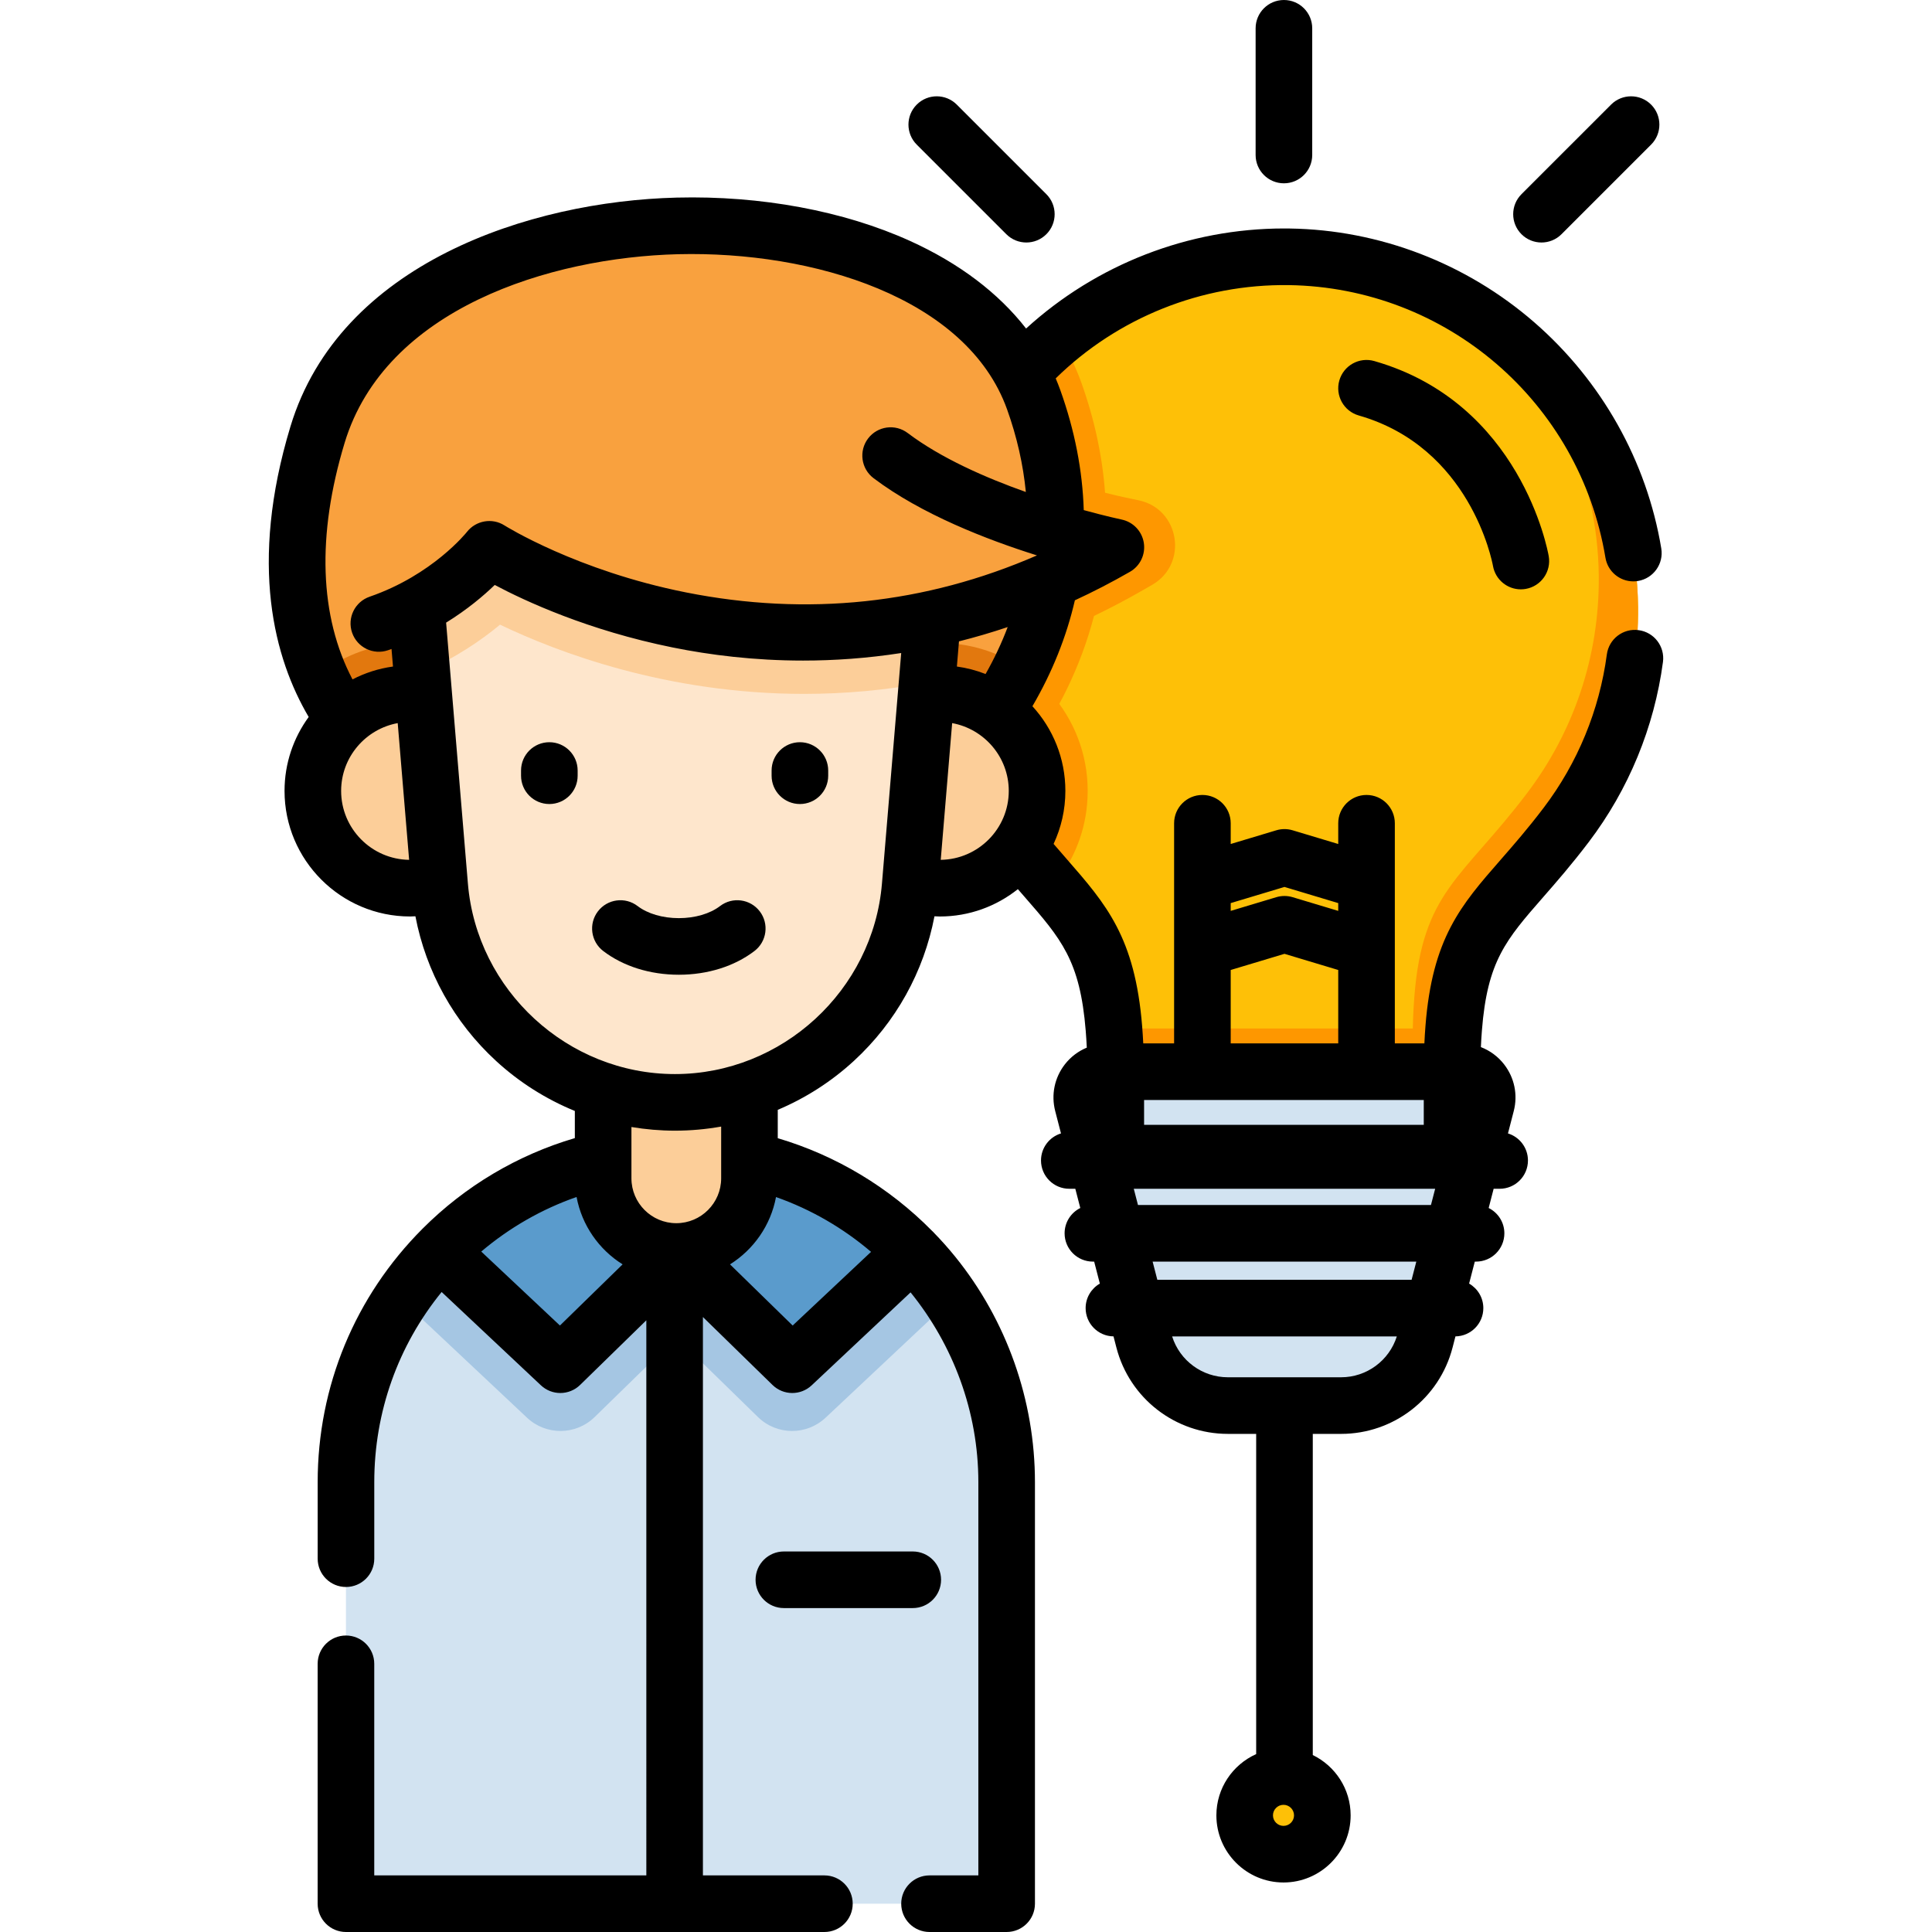 <?xml version="1.0" encoding="iso-8859-1"?>
<!-- Generator: Adobe Illustrator 19.0.0, SVG Export Plug-In . SVG Version: 6.00 Build 0)  -->
<svg version="1.1" id="Capa_1" xmlns="http://www.w3.org/2000/svg" xmlns:xlink="http://www.w3.org/1999/xlink" x="0px" y="0px"
	 viewBox="0 0 512 512" style="enable-background:new 0 0 512 512;" xml:space="preserve">
<path style="fill:#FEC007;" d="M434.109,160.896c0.233,21.688-6.889,41.695-19.031,57.693
	c-17.125,22.583-27.674,25.912-29.848,53.979c-0.286,3.588-0.421,7.194-0.421,10.817v22.207h-89.116v-20.901
	c0-4.053-0.161-8.097-0.492-12.124c-1.584-19.729-7.051-27.155-16.204-37.722c-3.74-4.331-8.106-9.18-13.081-15.622
	c-12.249-15.855-19.523-35.736-19.523-57.308c0-29.231,13.358-55.349,34.313-72.563c16.535-13.582,37.794-21.626,60.95-21.286
	C392.316,68.8,433.563,110.226,434.109,160.896z"/>
<g>
	<path style="fill:#FE9700;" d="M305.303,155.008l-2.908,1.664c-4.116,2.362-8.276,4.536-12.473,6.559
		c-1.727,6.639-4.152,13.171-7.256,19.532c-0.635,1.297-1.279,2.55-1.942,3.776c5.377,7.364,8.258,16.66,7.364,26.636
		c-0.725,8.196-4.035,15.694-9.091,21.671c-3.74-4.331-8.106-9.18-13.081-15.622c-12.249-15.855-19.523-35.736-19.523-57.308
		c0-29.231,13.358-55.349,34.313-72.563c2.389,3.821,4.357,7.856,5.869,12.07c3.481,9.708,5.565,19.47,6.281,29.16
		c2.219,0.564,4.116,1.002,5.583,1.306l3.284,0.689C312.666,134.841,314.993,149.443,305.303,155.008z"/>
	<path style="fill:#FE9700;" d="M374.389,305.59v-30.536c0-3.626,0.141-7.237,0.422-10.825c2.173-28.066,12.716-31.396,29.84-53.983
		c12.146-15.991,19.266-35.999,19.039-57.688c-0.289-26.784-11.95-50.982-30.364-67.95c24.338,16.788,40.446,44.745,40.782,76.281
		c0.227,21.689-6.893,41.705-19.031,57.696c-17.124,22.58-27.675,25.917-29.848,53.983c-0.281,3.587-0.422,7.198-0.422,10.817
		v22.204h-10.418V305.59z"/>
	<path style="fill:#FE9700;" d="M295.201,272.568h90.028c-0.282,3.587-0.42,7.196-0.42,10.821v22.2h-89.12v-20.895
		C295.69,280.642,295.529,276.597,295.201,272.568z"/>
</g>
<path style="fill:#D2E3F1;" d="M286.904,292.578l16.216,62.669c2.627,10.154,11.788,17.246,22.277,17.246h30.002
	c10.488,0,19.65-7.092,22.277-17.246l16.216-62.669c1.122-4.336-2.151-8.564-6.63-8.564h-93.728
	C289.055,284.015,285.782,288.243,286.904,292.578z"/>
<path style="fill:#F9A13E;" d="M270.605,176.875c-10.2,20.919-25.312,32.721-25.312,32.721H112.442c0,0-18.315-8.348-27.961-30.824
	c-6.29-14.656-8.894-35.324-0.331-63.598c21.688-71.633,167.012-72.724,189.792-9.225
	C284.366,135.028,279.239,159.204,270.605,176.875z"/>
<g>
	<path style="fill:#E2780E;" d="M270.605,176.875c-10.2,20.919-25.312,32.721-25.312,32.721h-35.45
		c0-21.617,17.591-39.199,39.207-39.199C257.005,170.398,264.422,172.777,270.605,176.875z"/>
	<path style="fill:#E2780E;" d="M147.882,209.596h-35.441c0,0-18.315-8.348-27.961-30.824c6.666-5.243,15.076-8.375,24.203-8.375
		C130.301,170.398,147.882,187.979,147.882,209.596z"/>
</g>
<path style="fill:#D2E3F1;" d="M266.771,392.789V504.5H91.677V392.789c0-17.908,5.383-34.578,14.619-48.448
	c15.694-23.562,42.501-39.093,72.933-39.093c24.17,0,46.061,9.8,61.906,25.635c4.103,4.102,7.803,8.617,11.016,13.469
	C261.388,358.222,266.771,374.881,266.771,392.789z"/>
<path style="fill:#A5C6E3;" d="M252.152,344.351l-33.363,31.355c-5.058,4.754-12.948,4.678-17.908-0.163l-21.652-21.131
	l-21.652,21.131c-4.96,4.841-12.861,4.917-17.908,0.163l-33.373-31.366c15.694-23.562,42.501-39.093,72.933-39.093
	c24.17,0,46.061,9.8,61.906,25.635C245.238,334.985,248.939,339.5,252.152,344.351z"/>
<path style="fill:#5A9BCC;" d="M241.893,331.658l-31.927,30.002l-30.737-30.002l-30.737,30.002l-31.926-30.002
	c15.89-16.304,38.101-26.421,62.663-26.421c24.176,0,46.066,9.796,61.902,25.645C241.385,331.137,241.639,331.391,241.893,331.658z"
	/>
<g>
	<path style="fill:#FCCE99;" d="M179.226,331.658L179.226,331.658c-10.709,0-19.39-8.681-19.39-19.39v-33.442h38.78v33.442
		C198.616,322.977,189.935,331.658,179.226,331.658z"/>
	<circle style="fill:#FCCE99;" cx="249.046" cy="209.6" r="25.781"/>
	<circle style="fill:#FCCE99;" cx="108.676" cy="209.6" r="25.781"/>
</g>
<path style="fill:#FEE6CC;" d="M249.048,140.801l-3.343,40.059l-4.504,53.929c-2.702,32.418-29.803,57.348-62.34,57.348
	c-32.527,0-59.627-24.93-62.33-57.348l-4.721-56.545l-3.126-37.443H249.048z"/>
<path style="fill:#FCCE99;" d="M249.048,140.801l-3.343,40.059c-10.723,2.019-21.609,3.028-32.635,3.028
	c-36.293,0-65.325-11.038-80.552-18.342c-5.036,4.178-11.938,8.91-20.708,12.698l-3.126-37.443H249.048z"/>
<path style="fill:#F9A13E;" d="M236.024,120.736c21.706,16.413,59.692,24.296,59.692,24.296
	c-87.91,50.477-166.053,0.533-166.053,0.533s-9.998,13.01-29.263,19.657v-44.487L236.024,120.736L236.024,120.736z"/>
<circle style="fill:#FEC007;" cx="340.136" cy="481.09" r="10.289"/>
<path d="M434.253,166.995c-4.113-0.555-7.878,2.339-8.424,6.445c-1.961,14.735-7.747,28.779-16.732,40.618
	c-4.203,5.543-8.049,9.945-11.443,13.829c-10.501,12.018-18.088,20.701-19.896,44.077c-0.12,1.483-0.21,3.007-0.281,4.55h-7.831
	v-25.066c0-0.024,0-0.048,0-0.071v-17.655c0-0.024,0-0.048,0-0.071v-15.479c0-4.143-3.358-7.5-7.5-7.5s-7.5,3.357-7.5,7.5v5.497
	l-12.089-3.633c-1.407-0.424-2.909-0.424-4.316,0l-12.091,3.633v-5.497c0-4.143-3.358-7.5-7.5-7.5s-7.5,3.357-7.5,7.5v15.482
	c0,0.021,0,0.041,0,0.061v17.665c0,0.021,0,0.041,0,0.061v25.073h-8.174c-0.079-1.526-0.172-3.045-0.295-4.546
	c-1.898-23.576-9.489-32.277-19.995-44.32c-1.13-1.295-2.282-2.618-3.47-4.003c1.997-4.271,3.12-9.029,3.12-14.046
	c0-8.639-3.312-16.519-8.731-22.44c5.245-8.983,9.016-18.387,11.252-28.071c4.826-2.23,9.696-4.739,14.596-7.552
	c2.702-1.551,4.163-4.61,3.672-7.687c-0.491-3.075-2.832-5.528-5.882-6.161c-0.119-0.024-4.076-0.862-10.035-2.502
	c-0.325-10.495-2.399-21.153-6.202-31.768c-0.38-1.059-0.792-2.106-1.233-3.14c16.414-16.095,38.647-25.03,61.774-24.719
	c41.767,0.612,77.057,30.994,83.912,72.241c0.61,3.67,3.788,6.272,7.389,6.271c0.409,0,0.823-0.033,1.239-0.103
	c4.086-0.679,6.848-4.542,6.169-8.628c-3.84-23.11-15.787-44.386-33.64-59.908c-18.047-15.69-41.078-24.524-64.849-24.872
	c-0.494-0.008-0.983-0.011-1.476-0.011c-25.378,0-49.755,9.533-68.366,26.514c-7.323-9.406-17.692-17.283-30.736-23.201
	c-17.574-7.974-39.544-12.057-61.86-11.493c-39.042,0.984-89.274,17.456-102.35,60.637c-11.092,36.631-4.273,61.536,4.827,77.005
	c-4.019,5.5-6.399,12.27-6.399,19.589c0,18.351,14.929,33.28,33.28,33.28c0.469,0,0.934-0.034,1.401-0.053
	c2.816,14.682,10.23,28.084,21.349,38.314c6.193,5.698,13.278,10.157,20.903,13.278v7.193
	c-15.174,4.462-29.016,12.666-40.317,23.967c-17.95,17.962-27.835,41.832-27.835,67.212v20.28c0,4.143,3.358,7.5,7.5,7.5
	s7.5-3.357,7.5-7.5v-20.28c0-18.57,6.291-36.175,17.852-50.396l26.316,24.734c1.444,1.358,3.291,2.035,5.136,2.035
	c1.893,0,3.784-0.713,5.239-2.133l17.555-17.136V497H99.181v-56.072c0-4.143-3.358-7.5-7.5-7.5s-7.5,3.357-7.5,7.5V504.5
	c0,4.143,3.358,7.5,7.5,7.5h126.796c4.142,0,7.5-3.357,7.5-7.5s-3.358-7.5-7.5-7.5h-32.196V349.026l18.443,18.004
	c2.874,2.806,7.447,2.85,10.375,0.098l26.211-24.635c11.27,13.93,17.963,31.57,17.963,50.297V497h-12.94c-4.142,0-7.5,3.357-7.5,7.5
	s3.358,7.5,7.5,7.5h20.44c4.142,0,7.5-3.357,7.5-7.5V392.79c0-21.691-7.5-42.906-21.117-59.738
	c-1.808-2.235-3.721-4.374-5.716-6.426c-0.031-0.034-0.057-0.071-0.089-0.104c-0.132-0.141-0.272-0.269-0.412-0.397
	c-11.313-11.469-25.421-19.944-40.824-24.495v-7.513c7.349-3.104,14.182-7.459,20.179-12.976
	c11.119-10.229,18.533-23.632,21.349-38.314c0.466,0.019,0.931,0.053,1.4,0.053c7.821,0,15.014-2.717,20.702-7.247
	c0.561,0.646,1.107,1.271,1.635,1.877c9.884,11.33,14.846,17.017,16.348,35.673c0.12,1.469,0.21,2.956,0.284,4.45
	c-2.259,0.94-4.272,2.44-5.825,4.447c-2.737,3.536-3.665,8.048-2.544,12.377l1.53,5.911c-3.067,0.941-5.297,3.794-5.297,7.17
	c0,4.143,3.358,7.5,7.5,7.5h1.593l1.318,5.094c-2.463,1.229-4.158,3.767-4.158,6.707c0,4.143,3.358,7.5,7.5,7.5h0.334l1.507,5.823
	c-2.25,1.295-3.768,3.717-3.768,6.499c0,4.105,3.298,7.434,7.389,7.494l0.769,2.97c3.484,13.464,15.63,22.867,29.538,22.867h7.501
	v84.861c-6.206,2.781-10.546,9.004-10.546,16.233c0,9.809,7.98,17.789,17.79,17.789s17.79-7.98,17.79-17.789
	c0-7.026-4.105-13.096-10.033-15.985v-85.108h7.501c13.908,0,26.054-9.403,29.538-22.867l0.769-2.97
	c4.09-0.06,7.389-3.389,7.389-7.494c0-2.782-1.518-5.205-3.768-6.5l1.507-5.823h0.335c4.142,0,7.5-3.357,7.5-7.5
	c0-2.94-1.696-5.478-4.159-6.707l1.318-5.094h1.593c4.142,0,7.5-3.357,7.5-7.5c0-3.376-2.23-6.229-5.297-7.17l1.53-5.911
	c1.121-4.33,0.193-8.841-2.545-12.378c-1.63-2.106-3.763-3.662-6.16-4.588c0.065-1.474,0.15-2.927,0.265-4.343
	c1.426-18.439,6.376-24.104,16.238-35.391c3.555-4.067,7.583-8.679,12.099-14.634c10.551-13.901,17.346-30.397,19.65-47.705
	C441.244,171.313,438.359,167.542,434.253,166.995z M261.188,178.623c-2.412-0.948-4.959-1.623-7.605-1.985l0.557-6.674
	c4.242-1.064,8.549-2.321,12.908-3.787C265.453,170.404,263.496,174.557,261.188,178.623z M91.332,117.354
	c10.757-35.523,54.328-49.131,88.371-49.989c35.754-0.876,76.543,11.465,87.18,41.115c2.629,7.339,4.276,14.67,4.975,21.902
	c-10.615-3.759-22.502-8.968-31.311-15.627c-3.305-2.498-8.008-1.845-10.506,1.459s-1.845,8.008,1.459,10.506
	c12.635,9.553,30.032,16.297,43.303,20.467c-29.625,12.896-60.828,16.202-93.011,9.808c-28.958-5.752-47.913-17.635-48.09-17.747
	c-3.256-2.082-7.581-1.319-9.965,1.722c-0.088,0.113-9.072,11.398-25.784,17.165c-3.916,1.351-5.995,5.62-4.644,9.536
	c1.352,3.916,5.621,5.994,9.536,4.644c0.309-0.107,0.606-0.223,0.911-0.332l0.389,4.657c-3.82,0.523-7.434,1.697-10.729,3.406
	C84.65,163.383,83.9,141.896,91.332,117.354z M90.404,209.6c0-8.956,6.479-16.413,14.994-17.968l3.025,36.235
	C98.464,227.725,90.404,219.592,90.404,209.6z M148.39,351.278l-20.854-19.6c7.495-6.351,16.048-11.248,25.263-14.466
	c1.403,7.514,5.937,13.936,12.196,17.856L148.39,351.278z M210.062,351.278l-16.605-16.209c6.253-3.917,10.785-10.331,12.192-17.835
	c9.335,3.281,17.838,8.254,25.188,14.518L210.062,351.278z M191.116,307.22c-0.001,0.039,0,0.078,0,0.118v4.93
	c0,6.556-5.334,11.89-11.89,11.89s-11.89-5.334-11.89-11.89v-13.596c3.784,0.628,7.635,0.968,11.528,0.968
	c4.141,0,8.237-0.376,12.252-1.086V307.22z M178.864,284.64c-28.402,0-52.501-22.171-54.864-50.475l-5.774-69.161
	c5.668-3.504,9.976-7.168,12.886-9.985c8.122,4.314,24.788,12.041,47.123,16.56c9.903,2.004,21.602,3.478,34.6,3.478
	c8.19,0,16.899-0.591,25.993-1.997l-0.88,10.538c-0.001,0.016-0.003,0.031-0.004,0.046l-4.218,50.522
	C231.365,262.469,207.266,284.64,178.864,284.64z M249.306,227.867l3.025-36.235c8.519,1.554,15.003,9.011,15.003,17.968
	C267.334,219.591,259.269,227.724,249.306,227.867z M340.141,483.876c-1.538,0-2.79-1.251-2.79-2.789s1.251-2.79,2.79-2.79
	s2.79,1.252,2.79,2.79S341.679,483.876,340.141,483.876z M377.314,291.515v6.575h-74.12v-6.575H377.314z M340.398,235.05
	l14.248,4.281v2.064l-12.089-3.633c-1.407-0.424-2.909-0.424-4.316,0l-12.091,3.633v-2.064L340.398,235.05z M326.149,257.058
	l14.25-4.282l14.248,4.281v19.457H326.15L326.149,257.058L326.149,257.058z M355.398,364.993h-30.002
	c-6.792,0-12.746-4.417-14.775-10.832h59.552C368.144,360.576,362.19,364.993,355.398,364.993z M374.09,339.161h-67.386
	l-1.248-4.822h69.882L374.09,339.161z M379.22,319.339h-77.645l-1.113-4.301h79.87L379.22,319.339z"/>
<path d="M364.21,95.684c-3.98-1.145-8.134,1.164-9.274,5.146c-1.14,3.982,1.164,8.135,5.146,9.274
	c29.517,8.45,35.329,38.537,35.574,39.885c0.643,3.635,3.805,6.194,7.376,6.194c0.426,0,0.859-0.036,1.294-0.112
	c4.081-0.71,6.813-4.594,6.104-8.674C410.143,145.742,402.94,106.771,364.21,95.684z"/>
<path d="M340.252,48.578c4.142,0,7.5-3.357,7.5-7.5V7.5c0-4.143-3.358-7.5-7.5-7.5s-7.5,3.357-7.5,7.5v33.578
	C332.752,45.221,336.11,48.578,340.252,48.578z"/>
<path d="M408.51,64.266c1.919,0,3.839-0.732,5.303-2.196l23.744-23.743c2.929-2.93,2.929-7.678,0-10.607
	c-2.929-2.928-7.678-2.928-10.606,0l-23.744,23.743c-2.929,2.93-2.929,7.678,0,10.607C404.672,63.533,406.591,64.266,408.51,64.266z
	"/>
<path d="M266.69,62.069c1.464,1.464,3.384,2.196,5.303,2.196s3.839-0.732,5.303-2.196c2.929-2.93,2.929-7.678,0-10.607
	l-23.743-23.743c-2.929-2.928-7.678-2.928-10.606,0c-2.929,2.93-2.929,7.678,0,10.607L266.69,62.069z"/>
<path d="M249.393,418.657c0-4.143-3.358-7.5-7.5-7.5h-34.159c-4.142,0-7.5,3.357-7.5,7.5s3.358,7.5,7.5,7.5h34.159
	C246.035,426.157,249.393,422.8,249.393,418.657z"/>
<path d="M145.582,196.695c-4.142,0-7.5,3.357-7.5,7.5v1.381c0,4.143,3.358,7.5,7.5,7.5s7.5-3.357,7.5-7.5v-1.381
	C153.082,200.053,149.724,196.695,145.582,196.695z"/>
<path d="M211.982,196.695c-4.142,0-7.5,3.357-7.5,7.5v1.381c0,4.143,3.358,7.5,7.5,7.5s7.5-3.357,7.5-7.5v-1.381
	C219.482,200.053,216.124,196.695,211.982,196.695z"/>
<path d="M190.826,240.111c-2.665,2.037-6.647,3.206-10.928,3.206s-8.264-1.169-10.928-3.206c-3.29-2.515-7.997-1.888-10.514,1.402
	c-2.516,3.29-1.888,7.997,1.402,10.514c5.305,4.056,12.421,6.29,20.04,6.29s14.735-2.234,20.04-6.29
	c3.291-2.517,3.918-7.224,1.402-10.514C198.823,238.224,194.116,237.597,190.826,240.111z"/>
<g>
</g>
<g>
</g>
<g>
</g>
<g>
</g>
<g>
</g>
<g>
</g>
<g>
</g>
<g>
</g>
<g>
</g>
<g>
</g>
<g>
</g>
<g>
</g>
<g>
</g>
<g>
</g>
<g>
</g>
</svg>
